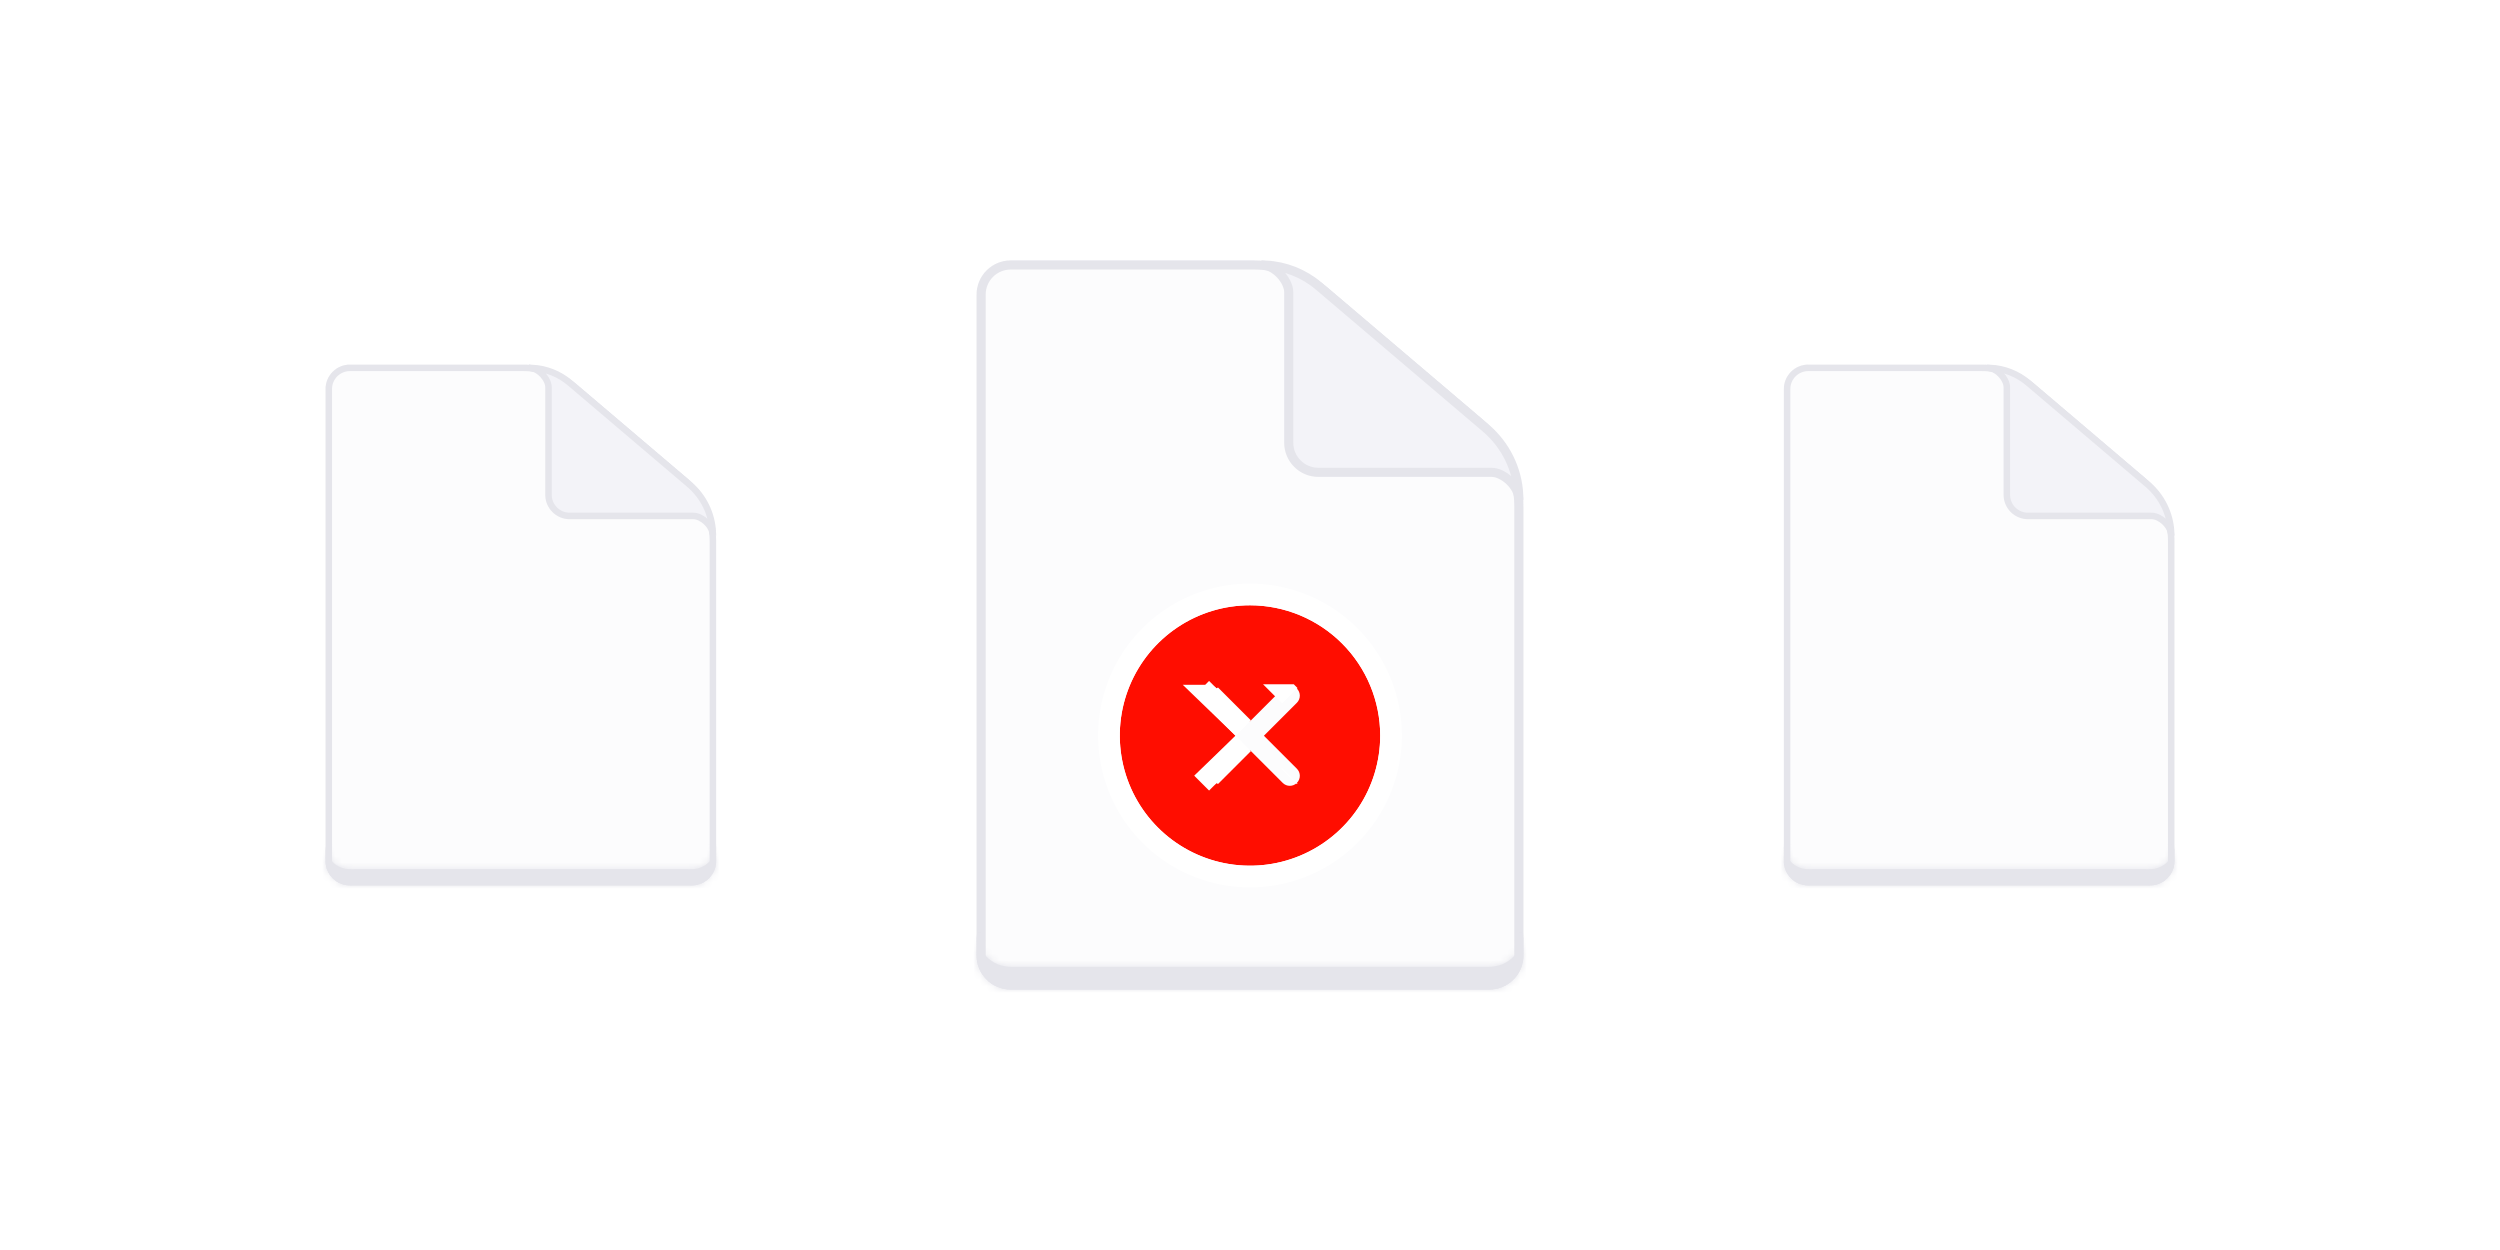 <svg width="384" height="192" viewBox="0 0 384 192" fill="none" xmlns="http://www.w3.org/2000/svg">
<g filter="url(#filter0_d_3173_19799)">
<path d="M50 27.75C50 25.679 51.679 24 53.75 24H80.405C83.371 24 86.241 25.055 88.501 26.976L105.596 41.506C108.39 43.881 110 47.363 110 51.031V100.25C110 102.321 108.321 104 106.25 104H53.75C51.679 104 50 102.321 50 100.25V27.75Z" fill="#FCFCFD"/>
<path d="M106.25 103.5H53.75C51.955 103.5 50.5 102.045 50.5 100.25V27.75C50.5 25.955 51.955 24.5 53.75 24.5H80.405C83.253 24.5 86.007 25.513 88.177 27.357L105.272 41.887C107.954 44.167 109.5 47.51 109.5 51.031V100.25C109.5 102.045 108.045 103.5 106.25 103.5Z" stroke="#E5E5EB"/>
<path d="M83.334 25.533C82.922 25.095 82.368 24.703 81.75 24.559V24.513C83.873 24.622 85.907 25.427 87.534 26.81L105.867 42.393C108.044 44.244 109.35 46.91 109.488 49.75H109.441C109.297 49.132 108.905 48.578 108.467 48.166C107.918 47.652 107.176 47.25 106.5 47.25H87.5C85.705 47.25 84.25 45.795 84.25 44V27.5C84.25 26.824 83.848 26.082 83.334 25.533Z" fill="#F3F3F8" stroke="#E5E5EB"/>
<mask id="path-4-inside-1_3173_19799" fill="white">
<path d="M53.75 104H106.25C108.321 104 110 102.321 110 100.25V97.75C110 99.821 108.321 101.5 106.25 101.5H53.75C51.679 101.5 50 99.821 50 97.75V100.25C50 102.321 51.679 104 53.75 104Z"/>
</mask>
<path d="M53.75 104H106.25C108.321 104 110 102.321 110 100.25V97.75C110 99.821 108.321 101.5 106.25 101.5H53.75C51.679 101.5 50 99.821 50 97.75V100.25C50 102.321 51.679 104 53.75 104Z" fill="#E5E5EB"/>
<path d="M106.25 101.5H53.75V106.5H106.25V101.5ZM53.75 101.5C53.06 101.5 52.5 100.94 52.5 100.25H47.5C47.5 103.702 50.298 106.5 53.75 106.5V101.5ZM107.5 100.25C107.5 100.94 106.94 101.5 106.25 101.5V106.5C109.702 106.5 112.5 103.702 112.5 100.25H107.5ZM106.25 99H53.75V104H106.25V99ZM53.75 99C53.06 99 52.5 98.44 52.5 97.75H47.5C47.5 101.202 50.298 104 53.75 104V99ZM107.5 97.75C107.5 98.44 106.94 99 106.25 99V104C109.702 104 112.5 101.202 112.5 97.75H107.5ZM52.5 100.25V97.75H47.5V100.25H52.5ZM112.5 100.25V97.75H107.5V100.25H112.5Z" fill="#E5E5EB" mask="url(#path-4-inside-1_3173_19799)"/>
<path d="M150 13.25C150 10.351 152.351 8 155.25 8H192.567C196.72 8 200.737 9.477 203.901 12.166L227.834 32.509C231.746 35.834 234 40.709 234 45.843V114.75C234 117.649 231.649 120 228.75 120H155.25C152.351 120 150 117.649 150 114.75V13.25Z" fill="#FCFCFD"/>
<path d="M228.75 119.3H155.25C152.737 119.3 150.7 117.263 150.7 114.75V13.25C150.7 10.737 152.737 8.7 155.25 8.7H192.567C196.554 8.7 200.41 10.118 203.448 12.699L227.38 33.042C231.136 36.234 233.3 40.914 233.3 45.843V114.75C233.3 117.263 231.263 119.3 228.75 119.3Z" stroke="#E5E5EB" stroke-width="1.4"/>
<path d="M196.667 10.146C196.092 9.532 195.316 8.984 194.45 8.782V8.718C197.422 8.871 200.269 9.998 202.547 11.934L228.213 33.75C231.262 36.341 233.09 40.074 233.283 44.05H233.218C233.016 43.184 232.468 42.408 231.854 41.833C231.085 41.112 230.047 40.55 229.1 40.55H202.5C199.987 40.55 197.95 38.513 197.95 36V12.9C197.95 11.953 197.388 10.915 196.667 10.146Z" fill="#F3F3F8" stroke="#E5E5EB" stroke-width="1.4"/>
<mask id="path-9-inside-2_3173_19799" fill="white">
<path d="M155.25 120H228.75C231.649 120 234 117.649 234 114.75V111.25C234 114.149 231.649 116.5 228.75 116.5H155.25C152.351 116.5 150 114.149 150 111.25V114.75C150 117.649 152.351 120 155.25 120Z"/>
</mask>
<path d="M155.25 120H228.75C231.649 120 234 117.649 234 114.75V111.25C234 114.149 231.649 116.5 228.75 116.5H155.25C152.351 116.5 150 114.149 150 111.25V114.75C150 117.649 152.351 120 155.25 120Z" fill="#E5E5EB"/>
<path d="M228.75 116.5H155.25V123.5H228.75V116.5ZM155.25 116.5C154.284 116.5 153.5 115.716 153.5 114.75H146.5C146.5 119.582 150.418 123.5 155.25 123.5V116.5ZM230.5 114.75C230.5 115.716 229.716 116.5 228.75 116.5V123.5C233.582 123.5 237.5 119.582 237.5 114.75H230.5ZM228.75 113H155.25V120H228.75V113ZM155.25 113C154.284 113 153.5 112.216 153.5 111.25H146.5C146.5 116.082 150.418 120 155.25 120V113ZM230.5 111.25C230.5 112.216 229.716 113 228.75 113V120C233.582 120 237.5 116.082 237.5 111.25H230.5ZM153.5 114.75V111.25H146.5V114.75H153.5ZM237.5 114.75V111.25H230.5V114.75H237.5Z" fill="#E5E5EB" mask="url(#path-9-inside-2_3173_19799)"/>
<g filter="url(#filter1_dd_3173_19799)">
<path fill-rule="evenodd" clip-rule="evenodd" d="M212 72.4C212 76.356 210.827 80.223 208.629 83.512C206.432 86.801 203.308 89.364 199.654 90.878C195.999 92.392 191.978 92.788 188.098 92.016C184.219 91.244 180.655 89.34 177.858 86.543C175.061 83.746 173.156 80.182 172.384 76.302C171.613 72.423 172.009 68.401 173.522 64.747C175.036 61.092 177.6 57.969 180.889 55.771C184.178 53.573 188.044 52.4 192 52.4C197.303 52.406 202.386 54.515 206.136 58.265C209.885 62.014 211.994 67.098 212 72.4ZM199.536 78.005C199.459 77.818 199.346 77.648 199.203 77.505L194.136 72.44L199.203 67.374C199.346 67.232 199.459 67.062 199.536 66.875C199.614 66.688 199.654 66.488 199.654 66.286C199.654 66.084 199.614 65.884 199.536 65.697C199.459 65.51 199.346 65.341 199.203 65.198C199.06 65.055 198.89 64.941 198.703 64.864C198.517 64.787 198.316 64.747 198.114 64.747C197.912 64.747 197.712 64.787 197.525 64.864C197.339 64.941 197.169 65.055 197.026 65.198L191.961 70.265L186.895 65.198C186.606 64.909 186.215 64.747 185.807 64.747C185.398 64.747 185.007 64.909 184.718 65.198C184.43 65.486 184.267 65.878 184.267 66.286C184.267 66.694 184.43 67.086 184.718 67.374L189.786 72.44L184.718 77.505C184.575 77.648 184.462 77.818 184.385 78.005C184.307 78.191 184.267 78.392 184.267 78.594C184.267 78.796 184.307 78.996 184.385 79.183C184.462 79.37 184.575 79.539 184.718 79.682C184.861 79.825 185.031 79.939 185.218 80.016C185.404 80.093 185.605 80.133 185.807 80.133C186.009 80.133 186.209 80.093 186.396 80.016C186.582 79.939 186.752 79.825 186.895 79.682L191.961 74.615L197.026 79.682C197.169 79.825 197.339 79.939 197.525 80.016C197.712 80.093 197.912 80.133 198.114 80.133C198.316 80.133 198.517 80.093 198.703 80.016C198.89 79.939 199.06 79.825 199.203 79.682C199.346 79.539 199.459 79.37 199.536 79.183C199.614 78.996 199.654 78.796 199.654 78.594C199.654 78.392 199.614 78.191 199.536 78.005Z" fill="#FF0D00"/>
<path d="M198.115 78.594L198.115 78.594L198.115 78.594ZM198.115 78.594L198.115 78.593L198.115 78.594ZM213.667 72.4L213.667 72.398C213.66 66.655 211.376 61.148 207.314 57.086C203.253 53.025 197.746 50.74 192.002 50.734H192C187.715 50.734 183.526 52.005 179.963 54.385C176.4 56.766 173.623 60.15 171.983 64.109C170.343 68.068 169.914 72.424 170.75 76.627C171.586 80.83 173.649 84.691 176.679 87.721C179.709 90.751 183.57 92.815 187.773 93.651C191.976 94.487 196.332 94.058 200.291 92.418C204.251 90.778 207.634 88.001 210.015 84.438C212.396 80.875 213.667 76.686 213.667 72.4ZM198.114 78.594L198.114 78.594L198.024 78.684L198.024 78.684L198.114 78.594L198.114 78.594ZM185.807 66.286L185.806 66.286L190.964 71.261L190.964 71.261L185.897 66.196L186.894 65.199L185.897 66.196L185.896 66.196L185.808 66.285L185.807 66.286ZM198.115 66.286L198.114 66.286L198.115 66.286ZM198.114 66.286L198.114 66.285L198.114 66.286ZM198.113 66.285L198.025 66.196L198.024 66.196L198.113 66.285ZM185.806 78.594L185.806 78.594L185.806 78.594ZM185.807 78.594L185.807 78.594L185.807 78.594ZM185.807 78.594L185.896 78.684L185.897 78.684L186.894 79.681L185.897 78.684L190.964 73.619L190.964 73.619L185.807 78.594Z" stroke="white" stroke-width="3.333"/>
</g>
<path d="M274 27.75C274 25.679 275.679 24 277.75 24H304.405C307.371 24 310.241 25.055 312.501 26.976L329.596 41.506C332.39 43.881 334 47.363 334 51.031V100.25C334 102.321 332.321 104 330.25 104H277.75C275.679 104 274 102.321 274 100.25V27.75Z" fill="#FCFCFD"/>
<path d="M330.25 103.5H277.75C275.955 103.5 274.5 102.045 274.5 100.25V27.75C274.5 25.955 275.955 24.5 277.75 24.5H304.405C307.253 24.5 310.007 25.513 312.177 27.357L329.272 41.887C331.954 44.167 333.5 47.51 333.5 51.031V100.25C333.5 102.045 332.045 103.5 330.25 103.5Z" stroke="#E5E5EB"/>
<path d="M307.334 25.533C306.923 25.095 306.368 24.703 305.75 24.559V24.513C307.873 24.622 309.907 25.427 311.534 26.81L329.867 42.393C332.044 44.244 333.35 46.91 333.488 49.75H333.441C333.297 49.132 332.905 48.578 332.467 48.166C331.918 47.652 331.176 47.25 330.5 47.25H311.5C309.705 47.25 308.25 45.795 308.25 44V27.5C308.25 26.824 307.848 26.082 307.334 25.533Z" fill="#F3F3F8" stroke="#E5E5EB"/>
<mask id="path-16-inside-3_3173_19799" fill="white">
<path d="M277.75 104H330.25C332.321 104 334 102.321 334 100.25V97.75C334 99.821 332.321 101.5 330.25 101.5H277.75C275.679 101.5 274 99.821 274 97.75V100.25C274 102.321 275.679 104 277.75 104Z"/>
</mask>
<path d="M277.75 104H330.25C332.321 104 334 102.321 334 100.25V97.75C334 99.821 332.321 101.5 330.25 101.5H277.75C275.679 101.5 274 99.821 274 97.75V100.25C274 102.321 275.679 104 277.75 104Z" fill="#E5E5EB"/>
<path d="M330.25 101.5H277.75V106.5H330.25V101.5ZM277.75 101.5C277.06 101.5 276.5 100.94 276.5 100.25H271.5C271.5 103.702 274.298 106.5 277.75 106.5V101.5ZM331.5 100.25C331.5 100.94 330.94 101.5 330.25 101.5V106.5C333.702 106.5 336.5 103.702 336.5 100.25H331.5ZM330.25 99H277.75V104H330.25V99ZM277.75 99C277.06 99 276.5 98.44 276.5 97.75H271.5C271.5 101.202 274.298 104 277.75 104V99ZM331.5 97.75C331.5 98.44 330.94 99 330.25 99V104C333.702 104 336.5 101.202 336.5 97.75H331.5ZM276.5 100.25V97.75H271.5V100.25H276.5ZM336.5 100.25V97.75H331.5V100.25H336.5Z" fill="#E5E5EB" mask="url(#path-16-inside-3_3173_19799)"/>
</g>
<defs>
<filter id="filter0_d_3173_19799" x="-8" y="0" width="400" height="192" filterUnits="userSpaceOnUse" color-interpolation-filters="sRGB">
<feFlood flood-opacity="0" result="BackgroundImageFix"/>
<feColorMatrix in="SourceAlpha" type="matrix" values="0 0 0 0 0 0 0 0 0 0 0 0 0 0 0 0 0 0 127 0" result="hardAlpha"/>
<feOffset dy="32"/>
<feGaussianBlur stdDeviation="20"/>
<feComposite in2="hardAlpha" operator="out"/>
<feColorMatrix type="matrix" values="0 0 0 0 0 0 0 0 0 0 0 0 0 0 0 0 0 0 0.08 0"/>
<feBlend mode="normal" in2="BackgroundImageFix" result="effect1_dropShadow_3173_19799"/>
<feBlend mode="normal" in="SourceGraphic" in2="effect1_dropShadow_3173_19799" result="shape"/>
</filter>
<filter id="filter1_dd_3173_19799" x="161.523" y="47.638" width="60.954" height="60.953" filterUnits="userSpaceOnUse" color-interpolation-filters="sRGB">
<feFlood flood-opacity="0" result="BackgroundImageFix"/>
<feColorMatrix in="SourceAlpha" type="matrix" values="0 0 0 0 0 0 0 0 0 0 0 0 0 0 0 0 0 0 127 0" result="hardAlpha"/>
<feMorphology radius="1.429" operator="erode" in="SourceAlpha" result="effect1_dropShadow_3173_19799"/>
<feOffset dy="5.714"/>
<feGaussianBlur stdDeviation="4.286"/>
<feComposite in2="hardAlpha" operator="out"/>
<feColorMatrix type="matrix" values="0 0 0 0 0 0 0 0 0 0 0 0 0 0 0 0 0 0 0.1 0"/>
<feBlend mode="normal" in2="BackgroundImageFix" result="effect1_dropShadow_3173_19799"/>
<feColorMatrix in="SourceAlpha" type="matrix" values="0 0 0 0 0 0 0 0 0 0 0 0 0 0 0 0 0 0 127 0" result="hardAlpha"/>
<feMorphology radius="2.857" operator="erode" in="SourceAlpha" result="effect2_dropShadow_3173_19799"/>
<feOffset dy="2.857"/>
<feGaussianBlur stdDeviation="2.857"/>
<feComposite in2="hardAlpha" operator="out"/>
<feColorMatrix type="matrix" values="0 0 0 0 0 0 0 0 0 0 0 0 0 0 0 0 0 0 0.1 0"/>
<feBlend mode="normal" in2="effect1_dropShadow_3173_19799" result="effect2_dropShadow_3173_19799"/>
<feBlend mode="normal" in="SourceGraphic" in2="effect2_dropShadow_3173_19799" result="shape"/>
</filter>
</defs>
</svg>
